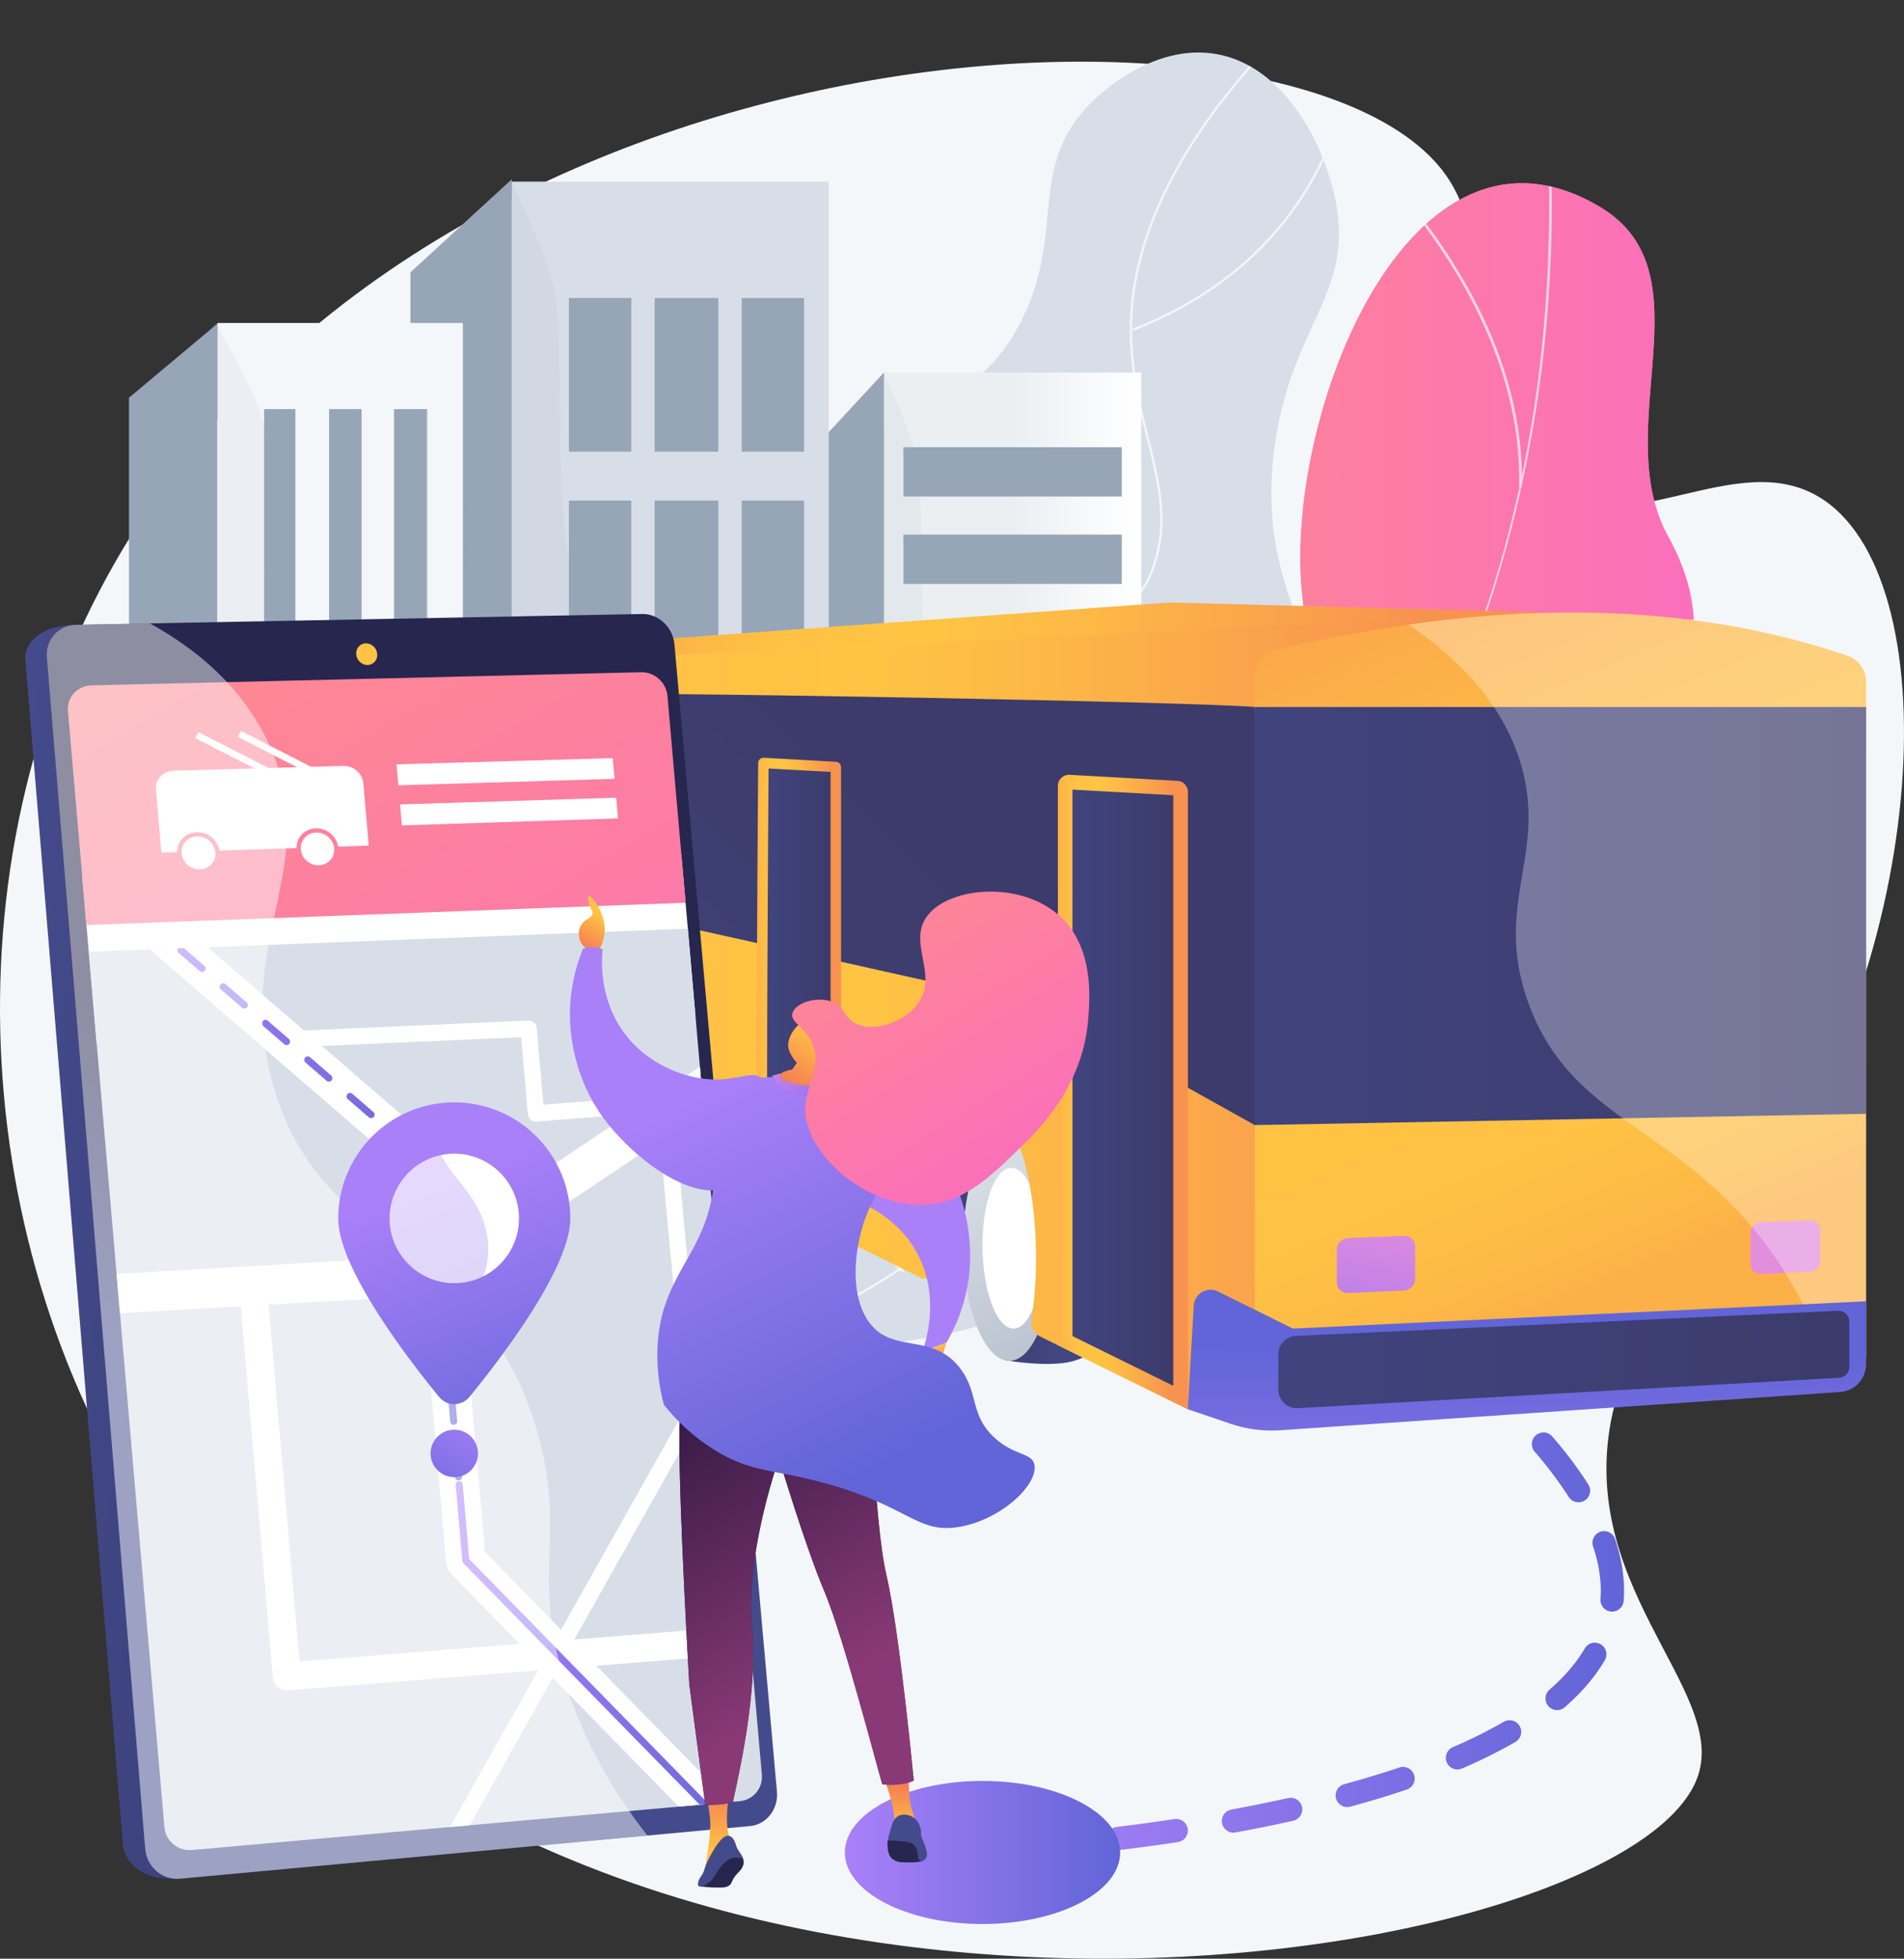<svg xmlns="http://www.w3.org/2000/svg" xmlns:xlink="http://www.w3.org/1999/xlink" viewBox="0 0 2798.17 2877.16"><rect x="0" y="0" width="2798.17" height="2877.16" fill="#333333" stroke="none"/><defs><style>.cls-1{fill:#d8dee8;}.cls-2{fill:url(#linear-gradient);}.cls-3{fill:none;}.cls-4{isolation:isolate;}.cls-5{fill:#f4f7fa;}.cls-6{fill:url(#linear-gradient-2);}.cls-7{clip-path:url(#clip-path);}.cls-22,.cls-8{fill:#fff;}.cls-11,.cls-48,.cls-8{mix-blend-mode:soft-light;}.cls-11,.cls-8{opacity:0.7;}.cls-9{fill:url(#linear-gradient-3);}.cls-10{clip-path:url(#clip-path-2);}.cls-12{fill:#fcfdfe;}.cls-13{fill:url(#linear-gradient-5);}.cls-14,.cls-15,.cls-16{fill:#97a6b7;}.cls-15,.cls-16,.cls-50,.cls-61,.cls-70{mix-blend-mode:multiply;}.cls-15{opacity:0.5;}.cls-16{opacity:0.1;}.cls-17{fill:url(#linear-gradient-6);}.cls-18{fill:url(#linear-gradient-7);}.cls-19{fill:url(#linear-gradient-8);}.cls-20{fill:url(#linear-gradient-9);}.cls-21{fill:url(#linear-gradient-10);}.cls-23{fill:url(#linear-gradient-11);}.cls-24{fill:url(#linear-gradient-12);}.cls-25{fill:url(#linear-gradient-13);}.cls-26{fill:url(#linear-gradient-14);}.cls-27{fill:url(#linear-gradient-15);}.cls-28{fill:url(#linear-gradient-16);}.cls-29{fill:url(#linear-gradient-17);}.cls-30{fill:url(#linear-gradient-18);}.cls-31{fill:url(#linear-gradient-19);}.cls-32{fill:url(#linear-gradient-20);}.cls-33{fill:url(#linear-gradient-21);}.cls-34{fill:url(#linear-gradient-22);}.cls-35{fill:url(#linear-gradient-23);}.cls-36{fill:url(#linear-gradient-24);}.cls-37{mix-blend-mode:overlay;}.cls-37,.cls-50{opacity:0.3;}.cls-38{fill:url(#linear-gradient-25);}.cls-39{fill:url(#linear-gradient-26);}.cls-40{fill:url(#linear-gradient-27);}.cls-41{fill:url(#linear-gradient-28);}.cls-42{fill:url(#linear-gradient-29);}.cls-43{clip-path:url(#clip-path-3);}.cls-44{fill:url(#linear-gradient-30);}.cls-45{clip-path:url(#clip-path-4);}.cls-46{fill:url(#linear-gradient-31);}.cls-47{fill:url(#linear-gradient-32);}.cls-48{opacity:0.48;}.cls-49{fill:url(#linear-gradient-33);}.cls-51{fill:url(#linear-gradient-34);}.cls-52{fill:url(#linear-gradient-35);}.cls-53{fill:url(#linear-gradient-36);}.cls-54{fill:url(#linear-gradient-37);}.cls-55{fill:url(#linear-gradient-38);}.cls-56{fill:url(#linear-gradient-39);}.cls-57{fill:#26264f;}.cls-58{fill:url(#linear-gradient-40);}.cls-59{fill:url(#linear-gradient-41);}.cls-60{fill:url(#linear-gradient-42);}.cls-61{opacity:0.25;fill:url(#linear-gradient-43);}.cls-62{fill:#444b8c;}.cls-63{fill:url(#linear-gradient-44);}.cls-64{fill:url(#linear-gradient-45);}.cls-65{fill:url(#linear-gradient-46);}.cls-66{fill:url(#linear-gradient-47);}.cls-67{fill:url(#linear-gradient-48);}.cls-68{fill:url(#linear-gradient-49);}.cls-69{fill:url(#linear-gradient-50);}.cls-70{opacity:0.4;fill:url(#linear-gradient-51);}</style><linearGradient id="linear-gradient" x1="1889.1" y1="1572.15" x2="3000.92" y2="1572.15" gradientUnits="userSpaceOnUse"><stop offset="0" stop-color="#ff9085"/><stop offset="1" stop-color="#fb6fbb"/></linearGradient><linearGradient id="linear-gradient-2" x1="1966.66" y1="2832.33" x2="2898.38" y2="2832.33" gradientUnits="userSpaceOnUse"><stop offset="0" stop-color="#aa80f9"/><stop offset="1" stop-color="#6165d7"/></linearGradient><clipPath id="clip-path" transform="translate(-511.6 -472.9)"><path class="cls-1" d="M1364.58,2317.61c-58.53-106.3,5.71-279,81.35-379,88.32-116.81,156.72-87.78,218.33-184,114.72-179.09-75.35-353.17,26-542.95,82.86-155.14,241.33-97.67,325.28-273.66,60.57-127,7.18-217.94,96.33-311.1,7.62-8,91-92.67,189.09-74.27,98.95,18.57,154.93,131.32,172.15,208.58,31.83,142.82-64,185.72-88.4,368.87-33.22,249.35,124.76,317.45,62.35,496-51.53,147.44-171.14,135-225,299.63-50,152.87,34.91,219.13-8.61,318.74C2113.32,2473.64,1484,2534.42,1364.58,2317.61Z"/></clipPath><linearGradient id="linear-gradient-3" x1="62.72" y1="-257.75" x2="571.46" y2="2994.57" gradientTransform="matrix(-0.83, -0.56, -0.56, 0.83, 2982.37, 1284.4)" xlink:href="#linear-gradient"/><clipPath id="clip-path-2" transform="translate(-511.6 -472.9)"><path class="cls-2" d="M2114.42,2402.27c-18.56-1.58-57.52-21.37-65.56-30.72-53.44-62.21-161.07-172.19-159.74-258.88.22-14.81,65.62-31.39,74.28-45.35,39.13-20.7,54-25.45,81.53-63.4,81.29-112-123.73-306.83,101.39-388.25,164.9-59.64,308.61-8.2,279.31-266.94s155.9-740.64,437.84-571.55c161.8,97,11.76,324.7,99.78,484,83.64,151.34,23.61,281.55-136.67,381.55s-69.4,167.54-15.23,312.46c65.07,174.09-205.21,217.22-331.69,226.48C2377.81,2189.09,2123.5,2276.81,2114.42,2402.27Z"/></clipPath><linearGradient id="linear-gradient-5" x1="1299.06" y1="1125.15" x2="1677.17" y2="1125.15" gradientUnits="userSpaceOnUse"><stop offset="0.49" stop-color="#ebeff2"/><stop offset="1" stop-color="#fff"/></linearGradient><linearGradient id="linear-gradient-6" x1="1487.4" y1="1407" x2="2770.96" y2="1407" gradientUnits="userSpaceOnUse"><stop offset="0" stop-color="#fcb148"/><stop offset="0.05" stop-color="#fdba46"/><stop offset="0.14" stop-color="#ffc244"/><stop offset="0.32" stop-color="#ffc444"/><stop offset="0.48" stop-color="#fdb946"/><stop offset="0.78" stop-color="#f99c4d"/><stop offset="0.87" stop-color="#f8924f"/><stop offset="1" stop-color="#f8924f"/></linearGradient><linearGradient id="linear-gradient-7" x1="912.7" y1="1542.72" x2="1176.51" y2="1542.72" gradientUnits="userSpaceOnUse"><stop offset="0" stop-color="#40447e"/><stop offset="1" stop-color="#3c3b6b"/></linearGradient><linearGradient id="linear-gradient-8" x1="1813.26" y1="2175.06" x2="2209.71" y2="2175.06" xlink:href="#linear-gradient-7"/><linearGradient id="linear-gradient-9" x1="5279.36" y1="2100.12" x2="5414.71" y2="2100.12" gradientTransform="matrix(-1, 0, 0, 1, 6905.22, 0)" gradientUnits="userSpaceOnUse"><stop offset="0" stop-color="#444b8c"/><stop offset="1" stop-color="#3e4177"/></linearGradient><linearGradient id="linear-gradient-10" x1="5525.28" y1="1868.07" x2="5332.67" y2="2245.67" gradientTransform="matrix(-1, 0, 0, 1, 6905.22, 0)" gradientUnits="userSpaceOnUse"><stop offset="0" stop-color="#ebeff2"/><stop offset="0.99" stop-color="#b7c0ce"/></linearGradient><linearGradient id="linear-gradient-11" x1="4756.49" y1="2308.38" x2="4921.46" y2="2308.38" xlink:href="#linear-gradient-9"/><linearGradient id="linear-gradient-12" x1="5056.23" y1="2025.53" x2="4821.46" y2="2485.78" xlink:href="#linear-gradient-10"/><linearGradient id="linear-gradient-13" x1="1303.9" y1="1957.97" x2="2792.17" y2="1957.97" xlink:href="#linear-gradient-6"/><linearGradient id="linear-gradient-14" x1="1359.36" y1="2319.22" x2="1939.6" y2="1725.16" xlink:href="#linear-gradient-7"/><linearGradient id="linear-gradient-15" x1="1354.57" y1="1850.25" x2="1424.3" y2="1850.25" xlink:href="#linear-gradient-6"/><linearGradient id="linear-gradient-16" x1="1360.71" y1="1849.94" x2="1418.16" y2="1849.94" xlink:href="#linear-gradient-7"/><linearGradient id="linear-gradient-17" x1="1623.54" y1="1939.03" x2="1747.61" y2="1939.03" xlink:href="#linear-gradient-6"/><linearGradient id="linear-gradient-18" x1="1638.9" y1="1934.58" x2="1732.26" y2="1934.58" xlink:href="#linear-gradient-7"/><linearGradient id="linear-gradient-19" x1="2066.25" y1="2077.01" x2="2257.39" y2="2077.01" xlink:href="#linear-gradient-6"/><linearGradient id="linear-gradient-20" x1="2087.74" y1="2070.68" x2="2235.9" y2="2070.68" xlink:href="#linear-gradient-7"/><linearGradient id="linear-gradient-21" x1="2942.33" y1="2327.11" x2="2322.15" y2="828.83" xlink:href="#linear-gradient-6"/><linearGradient id="linear-gradient-22" x1="1843.99" y1="1345.59" x2="2742.42" y2="1345.59" xlink:href="#linear-gradient-7"/><linearGradient id="linear-gradient-23" x1="2551.64" y1="2241.43" x2="2488.19" y2="2556.64" gradientUnits="userSpaceOnUse"><stop offset="0" stop-color="#e38ddd"/><stop offset="1" stop-color="#9571f6"/></linearGradient><linearGradient id="linear-gradient-24" x1="3124.91" y1="2356.83" x2="3061.46" y2="2672.04" xlink:href="#linear-gradient-23"/><linearGradient id="linear-gradient-25" x1="2752.07" y1="2876.94" x2="2756.16" y2="2453.24" xlink:href="#linear-gradient-2"/><linearGradient id="linear-gradient-26" x1="2390.26" y1="2469.92" x2="3229.45" y2="2469.92" xlink:href="#linear-gradient-7"/><linearGradient id="linear-gradient-27" x1="750.37" y1="2290.13" x2="1878.38" y2="2290.13" gradientTransform="translate(-147.34 -31.91) rotate(2.13)" gradientUnits="userSpaceOnUse"><stop offset="0" stop-color="#444b8c"/><stop offset="1" stop-color="#26264f"/></linearGradient><linearGradient id="linear-gradient-28" x1="1239.29" y1="2560.49" x2="1395.12" y2="2127.92" xlink:href="#linear-gradient-27"/><linearGradient id="linear-gradient-29" x1="1275.41" y1="1355.69" x2="317.8" y2="3949.19" gradientTransform="translate(-147.34 -31.91) rotate(2.13)" gradientUnits="userSpaceOnUse"><stop offset="0" stop-color="#ffc444"/><stop offset="1" stop-color="#f36f56"/></linearGradient><clipPath id="clip-path-3" transform="translate(-511.6 -472.9)"><path class="cls-3" d="M1453.87,1460.37l-807.66,19.31c-20.93.5-36.51,17.34-34.76,37.62L753.19,3156.94c1.76,20.36,20.13,35.36,41,33.5l804.75-71.75a35.74,35.74,0,0,0,32.3-38.8L1492.53,1495C1490.81,1475.41,1473.52,1459.9,1453.87,1460.37Z"/></clipPath><linearGradient id="linear-gradient-30" x1="279.37" y1="1078.55" x2="1014.41" y2="2387.88" gradientTransform="matrix(1, 0, 0.09, 1, -189.31, -472.94)" xlink:href="#linear-gradient"/><clipPath id="clip-path-4" transform="translate(-511.6 -472.9)"><polygon class="cls-3" points="1634.34 3115.53 756.38 3193.81 642.03 1871.08 1522.46 1836.99 1634.34 3115.53"/></clipPath><linearGradient id="linear-gradient-31" x1="1181.34" y1="2938.27" x2="1648.85" y2="2938.27" xlink:href="#linear-gradient-2"/><linearGradient id="linear-gradient-32" x1="710.34" y1="2228.79" x2="1190.6" y2="2228.79" xlink:href="#linear-gradient-2"/><linearGradient id="linear-gradient-33" x1="1157.24" y1="2200.8" x2="1328.94" y2="2643.06" xlink:href="#linear-gradient-2"/><linearGradient id="linear-gradient-34" x1="1095.76" y1="2224.67" x2="1267.46" y2="2666.93" xlink:href="#linear-gradient-2"/><linearGradient id="linear-gradient-35" x1="1223.92" y1="2540.05" x2="1112.4" y2="2709.32" gradientTransform="translate(2189.44 -70.01) rotate(45)" xlink:href="#linear-gradient-2"/><linearGradient id="linear-gradient-36" x1="1241.59" y1="2721.14" x2="1646.22" y2="2721.14" xlink:href="#linear-gradient-2"/><linearGradient id="linear-gradient-37" x1="1523.35" y1="1815.93" x2="1489.81" y2="1870.18" gradientTransform="translate(-131.4)" xlink:href="#linear-gradient-29"/><linearGradient id="linear-gradient-38" x1="2001" y1="2457.98" x2="2014.54" y2="2485.83" gradientTransform="translate(-642.99 -472.9)" xlink:href="#linear-gradient-29"/><linearGradient id="linear-gradient-39" x1="716.96" y1="3167.09" x2="716.96" y2="3079.74" gradientTransform="translate(1118.16)" xlink:href="#linear-gradient-29"/><linearGradient id="linear-gradient-40" x1="450.7" y1="3191.99" x2="450.7" y2="3086.71" gradientTransform="translate(1118.16)" xlink:href="#linear-gradient-29"/><linearGradient id="linear-gradient-41" x1="391.8" y1="2778.43" x2="736.24" y2="2778.43" gradientTransform="translate(1118.16)" gradientUnits="userSpaceOnUse"><stop offset="0" stop-color="#311944"/><stop offset="1" stop-color="#893976"/></linearGradient><linearGradient id="linear-gradient-42" x1="380.85" y1="2521.67" x2="629" y2="2938.47" xlink:href="#linear-gradient-41"/><linearGradient id="linear-gradient-43" x1="478.54" y1="2463.51" x2="726.69" y2="2880.3" xlink:href="#linear-gradient-41"/><linearGradient id="linear-gradient-44" x1="388.63" y1="-3562.92" x2="651.43" y2="-3022.5" gradientTransform="translate(2659.92 -1269.08) rotate(-172.14)" xlink:href="#linear-gradient-2"/><linearGradient id="linear-gradient-45" x1="1675.98" y1="2073.97" x2="1942.14" y2="2621.29" gradientTransform="translate(-131.4)" xlink:href="#linear-gradient-2"/><linearGradient id="linear-gradient-46" x1="542.34" y1="2005.49" x2="593.2" y2="2086.34" gradientTransform="translate(1118.16)" xlink:href="#linear-gradient-23"/><linearGradient id="linear-gradient-47" x1="603.74" y1="1993.09" x2="547.84" y2="2083.52" gradientTransform="translate(1118.16)" xlink:href="#linear-gradient-29"/><linearGradient id="linear-gradient-48" x1="-26.41" y1="1372.99" x2="-80.5" y2="1460.5" gradientTransform="translate(1403.38 640.48) rotate(-13.66)" xlink:href="#linear-gradient-29"/><linearGradient id="linear-gradient-49" x1="1829.38" y1="1676.89" x2="2153.04" y2="2191.34" gradientTransform="translate(-131.4)" xlink:href="#linear-gradient"/><linearGradient id="linear-gradient-50" x1="1646.36" y1="2086.73" x2="1908.14" y2="2625.04" gradientTransform="translate(-131.4)" xlink:href="#linear-gradient-2"/><linearGradient id="linear-gradient-51" x1="1637.54" y1="2092.67" x2="1903.71" y2="2639.99" gradientTransform="translate(-131.4)" xlink:href="#linear-gradient-2"/></defs><g class="cls-4"><g id="Illustration"><path class="cls-5" d="M2637.11,731c94,134.53-16.22,352.65,123.23,453.83,135.74,98.49,302.5-63,430.43,21.83,189.77,125.77,155.11,701.27-122.35,1058.83-83.44,107.54-153.16,149.38-184,271-66.3,261.14,166.73,416.48,122.38,545.63C2906.91,3372.9,1371.29,3616.92,755.12,2743c-287.77-408.18-330.83-997.6-73.71-1445.27C1146,488.76,2426.24,429.1,2637.11,731Z" transform="translate(-511.6 -472.9)"/><path class="cls-6" d="M1983.74,3206.32a17.1,17.1,0,0,1-.82-34.17c.32,0,33.11-1.66,85.13-6.51a17.1,17.1,0,1,1,3.18,34.05c-52.84,4.93-85.28,6.55-86.64,6.61C1984.31,3206.32,1984,3206.32,1983.74,3206.32Zm171.17-15.72a17.1,17.1,0,0,1-2-34.08c28.44-3.45,56.85-7.32,84.44-11.48a17.1,17.1,0,1,1,5.11,33.81c-27.92,4.21-56.66,8.12-85.42,11.62A16.4,16.4,0,0,1,2154.91,3190.6Zm169.46-25.67a17.1,17.1,0,0,1-3.08-33.92c28.6-5.26,56.64-10.94,83.35-16.9a17.09,17.09,0,1,1,7.44,33.37c-27.12,6.05-55.58,11.83-84.6,17.16A16.6,16.6,0,0,1,2324.37,3164.93Zm167.16-37.54a17.1,17.1,0,0,1-4.47-33.6c28.37-7.72,55.62-16,81-24.53a17.1,17.1,0,1,1,10.93,32.41c-26,8.77-53.93,17.22-83,25.12A17,17,0,0,1,2491.53,3127.39Zm162-55.26a17.1,17.1,0,0,1-6.76-32.81,706.77,706.77,0,0,0,74.77-37.19,17.1,17.1,0,0,1,17.16,29.59,743.15,743.15,0,0,1-78.42,39A17.18,17.18,0,0,1,2653.56,3072.13ZM2800,2984.94a17.1,17.1,0,0,1-11.23-30c22-19.1,39.35-39.38,51.67-60.28a17.1,17.1,0,1,1,29.45,17.37c-14.19,24.07-33.93,47.19-58.68,68.71A17,17,0,0,1,2800,2984.94Zm80.77-144.68c-.42,0-.85,0-1.28-.05a17.09,17.09,0,0,1-15.79-18.31c.31-4.1.46-8.28.46-12.42,0-20.69-3.82-42.53-11.35-64.92a17.09,17.09,0,1,1,32.4-10.9c8.72,25.9,13.15,51.41,13.15,75.82,0,5-.19,10-.55,14.94A17.11,17.11,0,0,1,2880.79,2840.26Zm-49.33-160.56a17.09,17.09,0,0,1-14.44-7.92,578.41,578.41,0,0,0-49.85-66.27,17.1,17.1,0,1,1,25.9-22.33,612.55,612.55,0,0,1,52.8,70.24,17.1,17.1,0,0,1-14.41,26.28Zm-110.29-130.11a17,17,0,0,1-11.84-4.77c-19.1-18.35-40.23-37.3-62.8-56.3a17.1,17.1,0,1,1,22-26.16c23.15,19.48,44.84,38.93,64.47,57.81a17.09,17.09,0,0,1-11.85,29.42Z" transform="translate(-511.6 -472.9)"/><path class="cls-1" d="M1364.58,2317.61c-58.53-106.3,5.71-279,81.35-379,88.32-116.81,156.72-87.78,218.33-184,114.72-179.09-75.35-353.17,26-542.95,82.86-155.14,241.33-97.67,325.28-273.66,60.57-127,7.18-217.94,96.33-311.1,7.62-8,91-92.67,189.09-74.27,98.95,18.57,154.93,131.32,172.15,208.58,31.83,142.82-64,185.72-88.4,368.87-33.22,249.35,124.76,317.45,62.35,496-51.53,147.44-171.14,135-225,299.63-50,152.87,34.91,219.13-8.61,318.74C2113.32,2473.64,1484,2534.42,1364.58,2317.61Z" transform="translate(-511.6 -472.9)"/><g class="cls-7"><path class="cls-8" d="M1443.16,2484.27a1.66,1.66,0,0,1,0-3.32c106.83-8.4,207.22-38.78,298.36-90.29,86.34-48.8,175.61-99.25,217.24-195.51,31.48-72.8,16.72-127.45-2-196.63-18.19-67.32-40.83-151.1-23.66-277.72,9.8-72.3,22-162.27,87.13-246,38-48.75,74-69.09,105.89-87,33.39-18.82,59.77-33.69,76-75,26.56-67.3,11.91-126.16-5-194.31-10.47-42.06-21.29-85.56-24.45-136.94C2163.81,837,2236.12,683.7,2387.62,526a1.67,1.67,0,0,1,2.4,2.31c-150.83,157-222.83,309.46-214,453.1,3.14,51.07,13.93,94.42,24.36,136.34,17.09,68.7,31.85,128,4.91,196.33-16.72,42.38-44.9,58.26-77.52,76.65-31.57,17.79-67.36,38-104.89,86.17-64.58,83-76.71,172.46-86.46,244.36-17.08,126,5.46,209.37,23.57,276.4,18.87,69.81,33.77,124.95,1.82,198.82-42.07,97.28-131.84,148-218.65,197.08-91.57,51.76-192.42,82.28-299.74,90.71Z" transform="translate(-511.6 -472.9)"/><path class="cls-8" d="M1993.6,1518.91a1.68,1.68,0,0,1-1.43-1c-80.64-196.8-90.08-347.72-83.79-439.66,6.83-99.76,33.15-153.71,33.42-154.25a1.66,1.66,0,0,1,3,1.48c-.27.53-26.35,54-33.09,153.23-6.24,91.55,3.21,241.85,83.56,437.94a1.66,1.66,0,0,1-.91,2.17A1.58,1.58,0,0,1,1993.6,1518.91Z" transform="translate(-511.6 -472.9)"/><path class="cls-8" d="M1928.6,1826a1.66,1.66,0,0,1-.27-3.28c109.88-26,205.08-69.78,282.94-130.1a597.7,597.7,0,0,0,152.76-175c66.56-115.57,74.4-218.46,74.47-219.49a1.67,1.67,0,0,1,1.78-1.54h0a1.66,1.66,0,0,1,1.54,1.77c-.07,1-8,104.69-74.9,220.92a601.12,601.12,0,0,1-153.61,176c-78.24,60.62-173.87,104.59-284.22,130.71A1.65,1.65,0,0,1,1928.6,1826Z" transform="translate(-511.6 -472.9)"/><path class="cls-8" d="M1838,2341.6a1.7,1.7,0,0,1-1-.43C1757.4,2268.75,1695.32,2190,1652.5,2107c-34.27-66.4-56.33-135.6-65.59-205.68-15.76-119.39,11.56-201.09,11.84-201.9a1.66,1.66,0,1,1,3.15,1.07c-.28.81-27.38,81.92-11.66,200.58,14.5,109.51,69.47,274.33,249,437.63a1.66,1.66,0,0,1-1.23,2.89Z" transform="translate(-511.6 -472.9)"/><path class="cls-8" d="M2177.59,958.48a1.66,1.66,0,0,1-.49-3.21C2257,924,2323.89,879.29,2376,822.38c41.72-45.53,74.14-98.93,96.35-158.72,37.84-101.88,32.83-188.14,32.78-189a1.66,1.66,0,0,1,1.55-1.76,1.69,1.69,0,0,1,1.77,1.55c.05.87,5.12,87.72-32.94,190.24-22.35,60.21-55,114-97,159.87-52.5,57.32-119.87,102.34-200.24,133.81A1.62,1.62,0,0,1,2177.59,958.48Z" transform="translate(-511.6 -472.9)"/></g><path class="cls-9" d="M2114.42,2402.27c-18.56-1.58-57.52-21.37-65.56-30.72-53.44-62.21-161.07-172.19-159.74-258.88.22-14.81,65.62-31.39,74.28-45.35,39.13-20.7,54-25.45,81.53-63.4,81.29-112-123.73-306.83,101.39-388.25,164.9-59.64,308.61-8.2,279.31-266.94s155.9-740.64,437.84-571.55c161.8,97,11.76,324.7,99.78,484,83.64,151.34,23.61,281.55-136.67,381.55s-69.4,167.54-15.23,312.46c65.07,174.09-205.21,217.22-331.69,226.48C2377.81,2189.09,2123.5,2276.81,2114.42,2402.27Z" transform="translate(-511.6 -472.9)"/><path class="cls-2" d="M2114.42,2402.27c-18.56-1.58-57.52-21.37-65.56-30.72-53.44-62.21-161.07-172.19-159.74-258.88.22-14.81,65.62-31.39,74.28-45.35,39.13-20.7,54-25.45,81.53-63.4,81.29-112-123.73-306.83,101.39-388.25,164.9-59.64,308.61-8.2,279.31-266.94s155.9-740.64,437.84-571.55c161.8,97,11.76,324.7,99.78,484,83.64,151.34,23.61,281.55-136.67,381.55s-69.4,167.54-15.23,312.46c65.07,174.09-205.21,217.22-331.69,226.48C2377.81,2189.09,2123.5,2276.81,2114.42,2402.27Z" transform="translate(-511.6 -472.9)"/><g class="cls-10"><g class="cls-11"><path class="cls-12" d="M1971.62,2249.46l-1.89-3.48c536.11-290.8,841.58-868.16,817.15-1544.43l4-.14c11.58,320.5-53.79,630.54-189,896.58C2459.62,1877.68,2241.7,2103,1971.62,2249.46Z" transform="translate(-511.6 -472.9)"/><path class="cls-12" d="M2846.69,2024.41c-160.61-45.05-425.53-34.93-590.55,22.57l-1.3-3.74c165.66-57.72,431.65-67.88,592.92-22.65Z" transform="translate(-511.6 -472.9)"/><path class="cls-12" d="M2076.21,2191.17l-2.78-2.82c64.71-63.74,94.71-157.75,89.17-279.41-4.06-89.21-26.78-190.94-67.54-302.35l3.72-1.36c40.89,111.79,63.7,213.91,67.78,303.52C2172.15,2031.59,2141.76,2126.6,2076.21,2191.17Z" transform="translate(-511.6 -472.9)"/><path class="cls-12" d="M2619.53,1559.48l-2.92-2.67c115.8-126.42,291.56-166.55,418.62-178l.35,3.94C2909.22,1394.14,2734.47,1434,2619.53,1559.48Z" transform="translate(-511.6 -472.9)"/><path class="cls-12" d="M2748.06,1188.67l-4-.12c5.56-193.06-112.56-357.82-183.47-438.85l3-2.61C2634.9,828.56,2753.66,994.26,2748.06,1188.67Z" transform="translate(-511.6 -472.9)"/></g></g><rect class="cls-13" x="1299.06" y="547.22" width="378.11" height="1155.85"/><rect class="cls-14" x="1327.74" y="656.97" width="320.75" height="72.39"/><rect class="cls-14" x="1327.74" y="785.4" width="320.75" height="72.39"/><rect class="cls-14" x="1327.74" y="913.83" width="320.75" height="72.39"/><rect class="cls-14" x="1327.74" y="1042.25" width="320.75" height="72.39"/><rect class="cls-14" x="1327.74" y="1170.68" width="320.75" height="72.39"/><rect class="cls-14" x="1327.74" y="1299.11" width="320.75" height="72.39"/><rect class="cls-14" x="1327.74" y="1427.54" width="320.75" height="72.39"/><polygon class="cls-14" points="1299.06 547.22 1299.06 1703.08 1197.36 1668.05 1197.36 656.97 1296.11 550.4 1298.64 547.66 1299.06 547.22"/><rect class="cls-15" x="1166.07" y="832.1" width="62.58" height="16.35"/><rect class="cls-15" x="1166.07" y="1035.25" width="62.58" height="16.35"/><rect class="cls-15" x="1166.07" y="1238.4" width="62.58" height="16.35"/><rect class="cls-15" x="1166.07" y="1441.55" width="62.58" height="16.35"/><rect class="cls-15" x="1327.74" y="656.97" width="320.75" height="14.01"/><rect class="cls-15" x="1327.74" y="785.4" width="320.75" height="14.01"/><rect class="cls-15" x="1327.74" y="913.83" width="320.75" height="14.01"/><rect class="cls-15" x="1327.74" y="1042.25" width="320.75" height="14.01"/><rect class="cls-15" x="1327.74" y="1170.68" width="320.75" height="14.01"/><rect class="cls-15" x="1327.74" y="1299.11" width="320.75" height="14.01"/><rect class="cls-15" x="1327.74" y="1427.54" width="320.75" height="14.01"/><path class="cls-16" d="M2176.21,2176H1810.65L1709,2141V1917c4-14,8.3-27.23,12.89-39.44,42.85-114.14,28.9-160.54,37.87-244.06,8.86-82.45-10.45-524.74,48-610.25.77-1.12,1.54-2.17,2.33-3.17.07.14.13.3.2.44.14.33.28.63.41.94,23.07,51.93,36.09,81.89,43.57,108.37,1.34,4.74,2.5,9.38,3.49,14,3.83,17.58,5.46,35.09,6.31,58.37.55,15.53.77,33.63,1,56q.09,6.74.19,14,0,4.21.11,8.6c.25,17.09.43,33.72.69,49.78.32,19.57.75,38.32,1.52,56q.32,7.11.7,14c1.21,21.23,3.06,40.8,6,58.38,3.69,22.09,9.12,41,17.2,56a87.83,87.83,0,0,0,9.19,14,65.94,65.94,0,0,0,28.47,20.85c14.5,5.47,28.63,18.52,41.8,37.53,10.52,15.15,20.42,34.11,29.4,56,1.85,4.53,3.68,9.22,5.45,14a578.57,578.57,0,0,1,18,58.38c4.53,17.81,8.52,36.59,11.89,56,.81,4.62,1.56,9.29,2.29,14,2.94,18.93,5.27,38.48,6.91,58.37,1.54,18.43,2.51,37.15,2.81,56q.11,7,.11,14c0,2.88,0,5.75,0,8.64a289.8,289.8,0,0,0,3.42,49.74C2070.08,2089.71,2161.08,2098.87,2176.21,2176Z" transform="translate(-511.6 -472.9)"/><rect class="cls-15" x="847.43" y="425.2" width="93.56" height="23.94"/><rect class="cls-15" x="847.43" y="722.71" width="93.56" height="23.94"/><rect class="cls-15" x="847.43" y="1020.22" width="93.56" height="23.94"/><polygon class="cls-14" points="752.07 263.39 752.07 1703.08 603.13 1659.44 603.13 400.07 752.07 263.39"/><rect class="cls-1" x="752.07" y="266.81" width="465.91" height="1436.27"/><rect class="cls-14" x="836.08" y="437.79" width="91.65" height="225.7"/><rect class="cls-14" x="962.11" y="437.79" width="93.56" height="225.7"/><rect class="cls-14" x="1090.04" y="437.79" width="91.65" height="225.7"/><rect class="cls-14" x="836.08" y="735.3" width="91.65" height="225.7"/><rect class="cls-14" x="962.11" y="735.3" width="93.56" height="225.7"/><rect class="cls-14" x="1090.04" y="735.3" width="91.65" height="225.7"/><rect class="cls-14" x="836.08" y="1032.82" width="91.65" height="225.7"/><rect class="cls-14" x="962.11" y="1032.82" width="93.56" height="225.7"/><rect class="cls-14" x="1090.04" y="1032.82" width="91.65" height="225.7"/><rect class="cls-14" x="836.08" y="1330.33" width="91.65" height="225.7"/><rect class="cls-14" x="962.11" y="1330.33" width="93.56" height="225.7"/><rect class="cls-14" x="1090.04" y="1330.33" width="91.65" height="225.7"/><rect class="cls-15" x="836.08" y="437.79" width="91.65" height="23.94"/><rect class="cls-15" x="836.08" y="735.3" width="91.65" height="23.94"/><rect class="cls-15" x="836.08" y="1032.82" width="91.65" height="23.94"/><rect class="cls-15" x="836.08" y="1330.33" width="91.65" height="23.94"/><path class="cls-16" d="M1729.58,2152.14V2176H1263.66l-148.94-43.63V1919.22c10-45.45,22-89.7,36.28-126.25,54.75-140.21,36.91-197.22,48.37-299.81s-14-658.83,64.29-753.46c73.19,158.44,68.11,151.6,70.65,320.33,1.36,90.24,1.26,170.06,13.37,229.32,10.5,51.5,30.23,87.44,68.11,101.22a84.42,84.42,0,0,1,23.55,13.71c24.63,19.67,47.79,55.2,67.42,101.43,25.82,60.7,45.62,139.83,54.84,225.7,2.54,23.5,4.28,47.54,5.12,71.82.28,8.07.47,16.21.55,24.34q.12,10.62,0,21.24-.06,3.75,0,7.39c.36,61.35,14.49,103.65,34.37,136.1a244.32,244.32,0,0,0,27.76,36.63C1668.91,2072.49,1715.24,2098.79,1729.58,2152.14Z" transform="translate(-511.6 -472.9)"/><polygon class="cls-14" points="319.39 475.56 319.39 1620.03 189.54 1585.35 189.54 584.24 307.63 485.41 317.9 476.79 319.39 475.56"/><rect class="cls-5" x="319.39" y="474.43" width="360.89" height="1145.59"/><rect class="cls-14" x="388.13" y="600.96" width="45.83" height="943.83"/><rect class="cls-14" x="483.6" y="600.96" width="47.74" height="943.83"/><rect class="cls-14" x="579.08" y="600.96" width="47.74" height="943.83"/><rect class="cls-15" x="418.68" y="600.96" width="15.28" height="943.83"/><rect class="cls-15" x="516.06" y="600.96" width="15.28" height="943.83"/><rect class="cls-15" x="613.45" y="600.96" width="15.28" height="943.83"/><path class="cls-16" d="M1191.87,2092.85v.07H831l-129.84-34.68V1941.81c60.15-129.68,40.35-183.61,53.33-279.8,12.68-93.91-14.07-588.7,64.75-703.71a73.86,73.86,0,0,1,9-11c.44.78.88,1.57,1.31,2.36s1,1.77,1.49,2.66c41,73.49,59.81,108.58,68.74,145.89,8.71,36.35,8.06,74.79,9.48,152.93,1.75,96.09,1.39,179.7,21.08,237.25a152.39,152.39,0,0,0,15.27,32.76c11.9,18.85,27.94,32.83,49.65,41,2.4.92,4.87,1.77,7.41,2.53a100.36,100.36,0,0,1,25.05,11.73,132.85,132.85,0,0,1,15.28,11.28c16.86,14.19,33,33.69,47.73,57.38a453.52,453.52,0,0,1,34.37,68.26q7.08,17.34,13.37,36.08c.65,1.91,1.28,3.83,1.91,5.78,23.37,72,37.23,157.27,36,244.13C1175.8,2037.18,1181.75,2067.62,1191.87,2092.85Z" transform="translate(-511.6 -472.9)"/><path class="cls-17" d="M1490.51,1456.13c-7-6.14,0-45,0-45l740.09-53.22L2771,1372.21v53.22Z" transform="translate(-511.6 -472.9)"/><polygon class="cls-18" points="1176.51 1668.16 912.7 1656.61 912.7 1417.27 1176.51 1466.13 1176.51 1668.16"/><path class="cls-19" d="M2209.3,2344.38c-.51,15.17-340.24,5.09-340.24,5.09l-55.8-219.71,73.68-128.08S2223.11,1932.84,2209.3,2344.38Z" transform="translate(-511.6 -472.9)"/><path class="cls-20" d="M1575.82,1968.41h0c4.81.7,9.24,3.39,13.63,7.26,4.22,3.06,9.32,6.67,9.32,11.28v.1c16.27,24.19,27,68.9,27,119,.08,66.66-18.89,120.55-43.91,126.77l0,0c-1.68.35-22.64,11.2-88.71.5-1.75-40.57-2.78-270.26-2.78-270.26S1543.31,1959.14,1575.82,1968.41Z" transform="translate(-511.6 -472.9)"/><path class="cls-21" d="M1443.92,2093.2c0,76.25,24.69,139.44,54.61,141,29.34,1.56,52.68-56.94,52.62-130.57s-23.43-136.44-52.73-140.59C1468.56,1958.83,1443.92,2017,1443.92,2093.2Z" transform="translate(-511.6 -472.9)"/><path class="cls-22" d="M1467.33,2095c0,54.11,16.46,99.08,36.51,100.41,19.79,1.3,35.61-40.52,35.58-93.37s-15.9-97.63-35.66-100.19C1483.74,1999.21,1467.32,2040.88,1467.33,2095Z" transform="translate(-511.6 -472.9)"/><path class="cls-23" d="M2087.73,2147.83h.07c5.87.85,11.26,4.13,16.61,8.84,5.15,3.73,11.37,8.14,11.37,13.75v.13c19.83,29.48,32.87,84,32.95,145,.1,81.26-23,146.94-53.51,154.52l.06.05c-2.06.42-27.61,13.65-108.13.61-2.14-49.45-3.4-329.42-3.4-329.42S2048.11,2136.54,2087.73,2147.83Z" transform="translate(-511.6 -472.9)"/><path class="cls-24" d="M1927,2299.94c0,92.95,30.09,170,66.56,171.9,35.77,1.91,64.21-69.4,64.14-159.15s-28.56-166.3-64.27-171.36C1957,2136.16,1927,2207.1,1927,2299.94Z" transform="translate(-511.6 -472.9)"/><path class="cls-22" d="M1955.5,2302.07c0,65.95,20.07,120.78,44.5,122.39,24.12,1.59,43.41-49.39,43.37-113.8s-19.38-119-43.47-122.13C1975.5,2185.38,1955.49,2236.17,1955.5,2302.07Z" transform="translate(-511.6 -472.9)"/><path class="cls-25" d="M1490.51,1435.66l-150.27,29.17a25.75,25.75,0,0,0-20.65,22.44c-25.92,229.44-13.11,482.84-7.85,564.32a46.25,46.25,0,0,0,25.73,38.51l77.27,38.05a15.5,15.5,0,0,0,22.36-14.34q-.21-6.76-.21-13.69c0-85.91,24-155.56,53.62-155.56s53.61,69.65,53.61,155.56a415.67,415.67,0,0,1-5.34,67.79,26.84,26.84,0,0,0,14.63,28.52l310.51,152.9a14.53,14.53,0,0,0,20.95-13.38q-.18-7.53-.18-15.19c0-122.73,33.45-222.22,74.71-222.22s74.71,99.49,74.71,222.22a612.9,612.9,0,0,1-6.61,91.41,22.92,22.92,0,0,0,12.62,23.92L2257.21,2543l112.07-8.41,422.89-1161.64Z" transform="translate(-511.6 -472.9)"/><path class="cls-26" d="M2382.07,2140.3l-26.48-628.91c-88.07-7.34-870-22.35-1036.56-19-11,99.25-14.75,202.69-15.1,294.56l739.44,164.53Z" transform="translate(-511.6 -472.9)"/><path class="cls-27" d="M1419,1574l-58.49-3.26a5.62,5.62,0,0,0-5.93,5.62v522.14l60.17,29.63a15.33,15.33,0,0,0,9.56,1.36V1579.63A5.62,5.62,0,0,0,1419,1574Z" transform="translate(-511.6 -472.9)"/><path class="cls-28" d="M1417.45,2122.64l-56.74-27.94V1576.92l57.45,3.2V2123C1417.92,2122.86,1417.69,2122.76,1417.45,2122.64Z" transform="translate(-511.6 -472.9)"/><path class="cls-29" d="M1740.16,1591.92,1634.11,1586a7.85,7.85,0,0,0-8.31,7.78c-.49,65.31-3.59,500.05-1.59,637.5l123.4,60.77V1599.79A7.89,7.89,0,0,0,1740.16,1591.92Z" transform="translate(-511.6 -472.9)"/><path class="cls-30" d="M1639.43,2221.68c-1.67-142.23,1.11-543.78,1.66-619.9l91.17,5.08v660.53Z" transform="translate(-511.6 -472.9)"/><path class="cls-31" d="M2241.89,1619.89l-158.31-8.83a16.4,16.4,0,0,0-17.33,16.39c0,106.1.13,667.9.05,821.53l190.91,94h.18v-906.7A16.4,16.4,0,0,0,2241.89,1619.89Z" transform="translate(-511.6 -472.9)"/><path class="cls-32" d="M2087.79,2435.61c0-79.35.05-284-.05-800.31v-2.49l148.16,8.27v867.46Z" transform="translate(-511.6 -472.9)"/><path class="cls-33" d="M2355.65,1466.74v44.65l10.6,1.23,0,610.88-10.6,2.08,0,393a21.54,21.54,0,0,0,22.79,21.51l850.58-48.9a26.58,26.58,0,0,0,25.05-26.54V1475.05a41.11,41.11,0,0,0-27.73-39c-250.78-85.2-533.15-81.16-839.93-8.19A40,40,0,0,0,2355.65,1466.74Z" transform="translate(-511.6 -472.9)"/><polygon class="cls-34" points="2742.42 1636.09 1843.99 1652.69 1843.99 1038.5 2742.42 1038.5 2742.42 1636.09"/><path class="cls-35" d="M2574.61,2288.29l-81.28,3.11c-9.44.36-17.11,7.8-17.11,16.62v49.12c0,8.82,7.67,15.61,17.11,15.18l81.28-3.75c9.28-.43,16.79-7.84,16.79-16.56v-48.58C2591.4,2294.71,2583.89,2287.93,2574.61,2288.29Z" transform="translate(-511.6 -472.9)"/><path class="cls-36" d="M3171.58,2265.44l-72.06,2.76a15.81,15.81,0,0,0-15.16,15.6V2330a14.28,14.28,0,0,0,15.16,14.32l72.06-3.32a15.73,15.73,0,0,0,14.89-15.55v-45.76A14.2,14.2,0,0,0,3171.58,2265.44Z" transform="translate(-511.6 -472.9)"/><g class="cls-37"><path class="cls-22" d="M3254,2464.67V1475.05a41.11,41.11,0,0,0-27.73-39c-196.55-66.78-412.5-78.72-644.4-45.64,101.59,69.34,146.56,141.84,165.24,206.34,38.41,132.59-41.78,205,10.79,349.81,58.87,162.15,197.92,177.46,323.8,323.29,43.58,50.5,89.62,121.31,122.34,222.79l24.91-1.44A26.58,26.58,0,0,0,3254,2464.67Z" transform="translate(-511.6 -472.9)"/></g><path class="cls-38" d="M2301.65,2370.06l110,54.44L3254,2384.44v92.48a40.79,40.79,0,0,1-38,40.7l-822.22,56.2a191,191,0,0,1-74.44-9.71L2257.21,2543l8.77-152.18A24.74,24.74,0,0,1,2301.65,2370.06Z" transform="translate(-511.6 -472.9)"/><path class="cls-39" d="M2390.26,2462.49v51.77a27.16,27.16,0,0,0,28.68,27.12l795.42-44.62a16,16,0,0,0,15.09-16v-66.39a16,16,0,0,0-16.72-16l-796.57,36.92A27.15,27.15,0,0,0,2390.26,2462.49Z" transform="translate(-511.6 -472.9)"/><path class="cls-40" d="M1466.07,1423.41,1615.39,3099c2.26,25.37-15.36,47.93-39.2,50.12l-807.88,83.21c-48.33,2.57-73.91-23.64-76.08-50L548.92,1442.65c-2.12-25.68,21.89-49.89,69.64-51.64L1419,1379.24C1442.71,1378.79,1463.86,1398.66,1466.07,1423.41Z" transform="translate(-511.6 -472.9)"/><path class="cls-41" d="M1502.76,1419.25l150.68,1685.58c2.28,25.52-15.43,48.22-39.41,50.43l-838.27,77.36c-25.7,2.37-48.56-17.38-50.75-43.9L580.42,1438.58c-2.13-25.84,17-47.37,42.54-47.86l832.49-15.9C1479.27,1374.36,1500.54,1394.35,1502.76,1419.25Z" transform="translate(-511.6 -472.9)"/><path class="cls-42" d="M1066,1433.5c.76,8.79-5.55,16.06-14.09,16.25s-16.1-6.8-16.85-15.6,5.56-16.07,14.11-16.24S1065.26,1424.71,1066,1433.5Z" transform="translate(-511.6 -472.9)"/><g class="cls-43"><polygon class="cls-22" points="1022.21 1493.82 142.04 1532.39 120.75 1286.09 1001.38 1255.75 1022.21 1493.82"/><polygon class="cls-1" points="1122.75 2642.63 244.78 2720.91 130.44 1398.18 1010.86 1364.1 1122.75 2642.63"/><polygon class="cls-44" points="1007.53 1326.07 127.04 1358.84 96.68 1007.69 977.83 986.63 1007.53 1326.07"/><path class="cls-22" d="M828.13,1724.89c1.16,13.34-9,24.54-22.7,25s-25.78-10-26.94-23.35,9-24.56,22.75-25S827,1711.55,828.13,1724.89Z" transform="translate(-511.6 -472.9)"/><path class="cls-22" d="M1002.69,1719.06c1.15,13.25-8.86,24.37-22.38,24.83s-25.45-9.92-26.6-23.19,8.89-24.4,22.42-24.84S1001.54,1705.81,1002.69,1719.06Z" transform="translate(-511.6 -472.9)"/><path class="cls-22" d="M1016.1,1597.91l-249.89,7.19c-15.34.44-26.73,12.89-25.44,27.81l8,92.37,23.28-.77c-.17-15.77,12.21-28.62,28.65-29.15s30.91,11.42,33.46,27.08l113.19-3.77c-.19-15.67,12-28.43,28.25-29s30.51,11.35,33,26.9l44.93-1.49-7.94-91.3C1044.34,1609.08,1031.13,1597.47,1016.1,1597.91Z" transform="translate(-511.6 -472.9)"/><polygon class="cls-22" points="449.33 1156.02 444.95 1164.88 287.06 1084.3 291.49 1075.41 449.33 1156.02"/><polygon class="cls-22" points="511.4 1154.16 507.05 1163 349.89 1082.61 354.3 1073.73 511.4 1154.16"/><polygon class="cls-22" points="903.1 1144.03 585.46 1153.55 582.78 1122.76 900.45 1113.61 903.1 1144.03"/><polygon class="cls-22" points="908.19 1202.2 590.59 1212.44 587.91 1181.64 905.53 1171.77 908.19 1202.2"/><g class="cls-45"><path class="cls-22" d="M1643.72,3251.73a29,29,0,0,1-20.78-8.74L1175.4,2785.71a29,29,0,0,1-8.19-17.81l-49.3-566.56L696.47,1837.13a29.07,29.07,0,0,1,38-44l430.37,371.93a29,29,0,0,1,10,19.48l49.42,567.94,440.27,449.84a29.07,29.07,0,0,1-20.77,49.4Z" transform="translate(-511.6 -472.9)"/><path class="cls-22" d="M630.28,2405.36a29.07,29.07,0,0,1-1.65-58.09l494.42-28.58,443.3-296.37a29.07,29.07,0,0,1,32.31,48.33l-449.87,300.76a29.1,29.1,0,0,1-14.48,4.86l-502.32,29C631.42,2405.34,630.85,2405.36,630.28,2405.36Z" transform="translate(-511.6 -472.9)"/><path class="cls-22" d="M933.06,2956.06a20.52,20.52,0,0,1-20.42-18.75L863.8,2374a20.52,20.52,0,0,1,40.89-3.55l47.07,543,892.81-71.31a20.52,20.52,0,1,1,3.27,40.9L934.71,2956C934.16,2956,933.6,2956.06,933.06,2956.06Z" transform="translate(-511.6 -472.9)"/><path class="cls-22" d="M1151.73,3230.75a12,12,0,0,1-10.42-17.84l378.35-672.08c-2.12-20.24-12.27-118-21.63-215.47-13.42-139.67-17.47-194-17.43-216.39-27.14-.24-107.26,5.22-180.24,11.55a12,12,0,0,1-13-10.89l-9.87-113.15L954,2010.74a12,12,0,0,1-1-23.92l335-14.76a11.89,11.89,0,0,1,12.45,10.92l9.83,112.68c17.22-1.44,50.66-4.16,84-6.46,104-7.19,105.34-4.61,109.69,3.93a12.32,12.32,0,0,1,.52,10c-2.11,25.56,22.92,281.41,39.44,439a12,12,0,0,1-1.47,7.12l-380.22,675.4A12,12,0,0,1,1151.73,3230.75ZM1502.16,2107h0Zm0,0Z" transform="translate(-511.6 -472.9)"/><path class="cls-46" d="M1643.72,3227.79a5.16,5.16,0,0,1-3.67-1.54L1192.5,2769a5.12,5.12,0,0,1-1.44-3.14l-9.7-111.51a5.13,5.13,0,1,1,10.22-.89l9.54,109.68,446.26,456a5.12,5.12,0,0,1-3.66,8.72Z" transform="translate(-511.6 -472.9)"/><path class="cls-47" d="M1185.46,2647.57a5.13,5.13,0,0,1-5.1-4.69L1176.8,2602a5.13,5.13,0,1,1,10.22-.89l3.56,40.88a5.13,5.13,0,0,1-4.67,5.56Zm-7.11-81.77a5.12,5.12,0,0,1-5.1-4.68l-3.56-40.88a5.13,5.13,0,1,1,10.22-.89l3.56,40.88a5.13,5.13,0,0,1-4.67,5.55A3.39,3.39,0,0,1,1178.35,2565.8Zm-7.12-81.76a5.12,5.12,0,0,1-5.1-4.68l-3.56-40.89a5.13,5.13,0,0,1,10.22-.89l3.56,40.89a5.12,5.12,0,0,1-4.66,5.55Zm-7.11-81.76a5.13,5.13,0,0,1-5.1-4.69l-3.56-40.88a5.13,5.13,0,1,1,10.22-.89l3.56,40.88a5.15,5.15,0,0,1-4.67,5.56Zm-7.12-81.77a5.12,5.12,0,0,1-5.1-4.68l-3.56-40.88a5.13,5.13,0,1,1,10.22-.89l3.56,40.88a5.13,5.13,0,0,1-4.67,5.55A3.39,3.39,0,0,1,1157,2320.51Zm-7.11-81.76a5.12,5.12,0,0,1-5.1-4.69l-3.56-40.88a5.13,5.13,0,0,1,10.22-.89l3.55,40.89a5.12,5.12,0,0,1-4.66,5.55Zm-30.79-69.66a5.09,5.09,0,0,1-3.35-1.25l-31-26.83a5.13,5.13,0,0,1,6.71-7.77l31,26.84a5.13,5.13,0,0,1-3.36,9Zm-62.1-53.67a5.09,5.09,0,0,1-3.35-1.25l-31.05-26.83a5.13,5.13,0,0,1,6.71-7.76l31,26.83a5.13,5.13,0,0,1-3.36,9Zm-62.09-53.66a5.09,5.09,0,0,1-3.35-1.25l-31-26.83a5.13,5.13,0,0,1,6.71-7.77l31,26.84a5.13,5.13,0,0,1-3.35,9Zm-62.1-53.67a5.09,5.09,0,0,1-3.35-1.25L898.41,1980a5.13,5.13,0,1,1,6.71-7.76l31,26.83a5.13,5.13,0,0,1-3.36,9Zm-62.1-53.66a5.11,5.11,0,0,1-3.35-1.25l-31.05-26.83a5.13,5.13,0,0,1,6.71-7.77l31.05,26.84a5.13,5.13,0,0,1-3.36,9Zm-62.09-53.67a5.12,5.12,0,0,1-3.36-1.25l-31-26.83a5.13,5.13,0,1,1,6.71-7.76l31,26.83a5.13,5.13,0,0,1-3.35,9Zm-62.1-53.66a5.09,5.09,0,0,1-3.35-1.25l-31-26.83a5.13,5.13,0,1,1,6.71-7.76l31,26.83a5.13,5.13,0,0,1-3.36,9Z" transform="translate(-511.6 -472.9)"/></g></g><g class="cls-48"><path class="cls-22" d="M1301.35,2576.37c-81.27-283.94-318.21-255.54-389.07-512.11-58.2-210.71,76-321.8-5.4-498.21-38.29-83-105.36-139.07-174.9-177.41l-109,2.08c-25.51.49-44.67,22-42.54,47.86L725,3188.72c2.2,26.52,25.06,46.27,50.76,43.9l687.31-63.43c-44-55.75-85.65-124-114.59-205.94C1287.22,2789.78,1346.29,2733.38,1301.35,2576.37Z" transform="translate(-511.6 -472.9)"/></g><path class="cls-49" d="M1349.73,2262.7c0,72.86-102.07,205.8-148.26,262.23a28.74,28.74,0,0,1-44.48,0c-46.19-56.43-148.25-189.37-148.25-262.23a170.5,170.5,0,1,1,341,0Z" transform="translate(-511.6 -472.9)"/><circle class="cls-22" cx="1179.23" cy="2262.7" r="95.09" transform="translate(-1766.18 1023.68) rotate(-45)"/><g class="cls-50"><path class="cls-51" d="M1178.48,2454.93c10.82-71.23,57.86-94,49.78-161.3-9.31-77.57-78-98.23-79.65-167.27a109.25,109.25,0,0,1,4.1-32.1,170.53,170.53,0,0,0-144,168.44c0,72.86,102.06,205.8,148.25,262.23a28.66,28.66,0,0,0,26.61,10.2C1175.33,2503.93,1175.08,2477.29,1178.48,2454.93Z" transform="translate(-511.6 -472.9)"/></g><circle class="cls-52" cx="1179.23" cy="2607.88" r="34.85" transform="translate(-2010.26 1124.78) rotate(-45)"/><ellipse class="cls-53" cx="1443.91" cy="2721.14" rx="202.31" ry="105.08"/><path class="cls-54" d="M1390.19,1871.29a61.54,61.54,0,0,0,10-31.58c.78-29.3-21-52.16-23.88-50.84-1.57.7.43,9.29,1.55,13.09,2.32,7.92,4.83,8.69,4.62,12.33-.43,7.49-11.25,7.78-17,17.71a26.83,26.83,0,0,0,0,25.43C1372.9,1870.81,1389.49,1871.28,1390.19,1871.29Z" transform="translate(-511.6 -472.9)"/><polygon class="cls-55" points="1342.81 2034.8 1334.45 2006.05 1369.33 1980.21 1391.06 1972.09 1378.19 2012.3 1342.81 2034.8"/><path class="cls-56" d="M1811.24,3086.58s19.07,48,14,69.27c20.48-.4,33.73-3,33.73-3s-8.23-21.89-9.84-32.73c-2.17-14.64-2-38.34-2-38.34Z" transform="translate(-511.6 -472.9)"/><path class="cls-57" d="M1601,3198.82a15.07,15.07,0,0,1,3.61,8.81,14.5,14.5,0,0,1-1.08,5.91c-3.26,8.55-8.37,9.68-13.88,18.76-3.36,5.55-2.73,7.23-5.81,9.73-4.07,3.3-9,3.49-13.26,3.54a237.18,237.18,0,0,1-30.64-1.73q10.27-13.23,21.87-26.84,5.09-5.94,10.16-11.62l20.13-6.8Z" transform="translate(-511.6 -472.9)"/><path class="cls-58" d="M1584.24,3101.1s-11.5,60,3.14,76.84c12.47,16.8-6,4.81-6,4.81L1559.27,3202,1546,3224.92s12.2-58.76,9-82.07-4.88-39-4.88-39Z" transform="translate(-511.6 -472.9)"/><path class="cls-59" d="M1540.87,2444.5S1510,2472.15,1510,2586s14.64,361.11,14.64,361.11l23.43,177s24.29.86,40.55-4c14.64-66.69,38.5-179.5,27.11-273.84-4.88-102.48,40.67-231,40.67-231s39,130.13,66.69,195.19,80.3,268.89,85.17,283.53c32.36,2.94,46.18-5.62,46.18-5.62s-20.75-219.35-40.26-302.31-17.9-283-50.43-340C1690.51,2416.84,1540.87,2444.5,1540.87,2444.5Z" transform="translate(-511.6 -472.9)"/><path class="cls-60" d="M1540.87,2444.5S1510,2472.15,1510,2586s14.64,361.11,14.64,361.11l23.43,177s24.29.86,40.55-4c14.64-66.69,38.5-179.5,27.11-273.84-4.88-102.48,40.67-231,40.67-231s39,130.13,66.69,195.19,80.3,268.89,85.18,283.53c32.35,2.94,46.17-5.62,46.17-5.62s-20.75-219.35-40.26-302.31-17.9-283-50.43-340C1690.52,2416.84,1540.87,2444.5,1540.87,2444.5Z" transform="translate(-511.6 -472.9)"/><path class="cls-61" d="M1701.42,2653.12c9.63,62.65,28.91,96.38,77.09,139.74,38.55,28.91,9.64,91.55,24.09,139.74,4.82,14.45,19.28,28.91,24.1,43.36,17.93,35.86,1.18,79.73,9.31,117.7,12.65-1.75,18.39-5.27,18.39-5.27s-20.75-219.35-40.26-302.31-17.9-283-50.43-340c-73.19-29.28-222.84-1.62-222.84-1.62S1510,2472.15,1510,2586c0,9.24.1,19.37.28,30.16,32.08,28.39,97.7,34.7,138.17,3.23a19.12,19.12,0,0,1,7.74-3.51c.12-.36.21-.6.21-.6s.06.22.17.56C1674.94,2612.49,1697.24,2636.41,1701.42,2653.12Z" transform="translate(-511.6 -472.9)"/><path class="cls-57" d="M1820.27,3174.06s-4.75,0-4.36,6.14-2.14,27.26,22,28.25,27.89-1.71,28.68-1.71-6.34-20.2-6.34-20.2l-7.72-9.91-20.8-2.17Z" transform="translate(-511.6 -472.9)"/><path class="cls-62" d="M1873.85,3195.26c-.51-5.1-3.37-13.13-6.24-19.59-4.26-9.6-.76-13.19-4.84-21.93A26.07,26.07,0,0,0,1857,3145a24.93,24.93,0,0,0-17.06-6.5,17.41,17.41,0,0,0-8,1.88c-3.74,2-5.62,5-7.22,7.63-2.52,4.14-1.94,5.41-5.82,17.27a42.9,42.9,0,0,0-2.16,11.15c6.34,0,30.7,1,35.85,4.75s7.72,10.1,7.72,16.44,3.17,9.31,6.34,9.11C1869.45,3206.56,1875.08,3201.32,1873.85,3195.26Z" transform="translate(-511.6 -472.9)"/><path class="cls-62" d="M1581.16,3169.5c5.44.09,9.43,4.42,12.44,14.86s17.47,19.68.61,17.47-29.12,21.68-35.14,30.51-22.19,16.69-21.79,8,7.54-12.66,9.54-21.5S1568.74,3169.31,1581.16,3169.5Z" transform="translate(-511.6 -472.9)"/><path class="cls-63" d="M1867.2,2458.24c4-11.13,29-84.22-11.39-150.87-33-54.57-90.23-72.37-98.39-74.78-49.63-14.65-74.51,4.18-90.17-13.15-26.57-29.41,3.53-129.59,61.76-149.66,65.64-22.62,144.38,64.36,176.29,121.48,41.86,74.95,31.55,149.44,29.13,164.78a257.17,257.17,0,0,1-31.77,88.94Z" transform="translate(-511.6 -472.9)"/><path class="cls-64" d="M1695.79,2055.64c-58.58-2.34-103.77-1.42-129.29,24.09-27,26.94.28,57.35-5.57,127.83-9,107.88-77.71,134.24-82.88,243.7a279.29,279.29,0,0,0,9.34,85.18,294,294,0,0,0,76.23,67.48c53,32.27,83.79,26.64,160,47.49,124.59,34.09,135.67,74.7,197.45,64.36,62.44-10.46,117.21-63,110.6-91.86-4-17.28-29.13-12.38-58.11-38.74-37.35-34-23-66.39-51.34-102.89-40.79-52.42-97.61-20.37-132.37-65.81-35.15-46-21.21-136.54,8.43-185.91,19.35-32.25,27.64-70,44.11-103.85a23.47,23.47,0,0,0,2.26-13.17c-2.67-22-39.38-34-67.18-42.73C1735,2057.44,1700.61,2055.83,1695.79,2055.64Z" transform="translate(-511.6 -472.9)"/><path class="cls-65" d="M1646.44,2053.22l11.56-3.56s3,15.64,40.18,17.6a55.49,55.49,0,0,0,34-11.56l7.9,5.76s-17.33,21.64-44.88,21.09C1659.6,2081.84,1646.44,2053.22,1646.44,2053.22Z" transform="translate(-511.6 -472.9)"/><path class="cls-66" d="M1670,2005.63c2.23-17.19,15.81-28.19,18.78-30.55,12.41-9.86,14.93-10.86,19.2-11.67l5.82-.88.63,0c3.41.2,13.62,4.19,15.48,5.5,5.93,4.17,1.56,33.71-16.42,70.45-.71,3.11-1.41,6.22-2.12,9.33,15.67,2.75,19.55,5.58,19.68,7.84.26,4.89-16.9,11.13-32.8,11.54-19.94.5-41.12-8.08-40.71-14.48.16-2.59,3.92-5.79,18.4-8.93q3.4-4.77,6.79-9.55C1680.65,2031.77,1668.33,2018.28,1670,2005.63Z" transform="translate(-511.6 -472.9)"/><path class="cls-67" d="M1694.63,1999.16c4.52-2.71,8,3.11,5.84,8.2s-9.29,8.26-13.64,5.23S1688.54,2002.8,1694.63,1999.16Z" transform="translate(-511.6 -472.9)"/><path class="cls-68" d="M1704.13,2002.92c17.58,35.2-9.56,64-9.09,100.49.8,63.73,85.85,140.73,171,139.34,58.44-1,97.82-38.34,140-79.13,31.27-30.25,96.6-93.44,104.69-192.35,2.71-33.13,8.92-109-43.82-154.62-59.41-51.43-165.62-40.37-194.79,4.88-25.2,39.09,19.13,85.07-12.17,126.6-20.68,27.43-65.77,41.54-91.31,28-16.66-8.83-15.25-24.25-34.08-31.65-22.83-9-54.7,2-58.44,17C1673,1974.23,1693,1980.59,1704.13,2002.92Z" transform="translate(-511.6 -472.9)"/><path class="cls-69" d="M1397.31,1867.19c-1.5,14.09-6.58,76.45,36.43,129.1,40.19,49.19,97.1,59,107.68,60.62,51.18,7.73,73.25-14.32,91.13.7,30.35,25.5,14.22,128.86-40.72,156.7-61.93,31.38-151.82-44-191.24-96.24-51.71-68.52-51.69-143.72-51.39-159.24a257.07,257.07,0,0,1,19.31-92.46,45.69,45.69,0,0,1,28.8.82Z" transform="translate(-511.6 -472.9)"/><path class="cls-70" d="M1922.9,2674.53c-15-15.36,1.51-46.34-20.62-69.36-20.53-21.37-43.79-4.11-76.85-22.5-42.41-23.58-30.72-66.76-71.23-90-29.13-16.7-42.82,1.25-88.11-7.5s-100.26-39.91-127.46-95.6a164.41,164.41,0,0,1-16.39-68.23c-20.33,36.33-41.42,71.14-44.19,129.89a279.29,279.29,0,0,0,9.34,85.18,294,294,0,0,0,76.23,67.48c53,32.27,83.79,26.64,160,47.49,124.59,34.09,135.67,74.7,197.45,64.36,39.9-6.69,76.59-30.56,96.21-54.45C1959.66,2687,1933.78,2685.67,1922.9,2674.53Z" transform="translate(-511.6 -472.9)"/></g></g></svg>